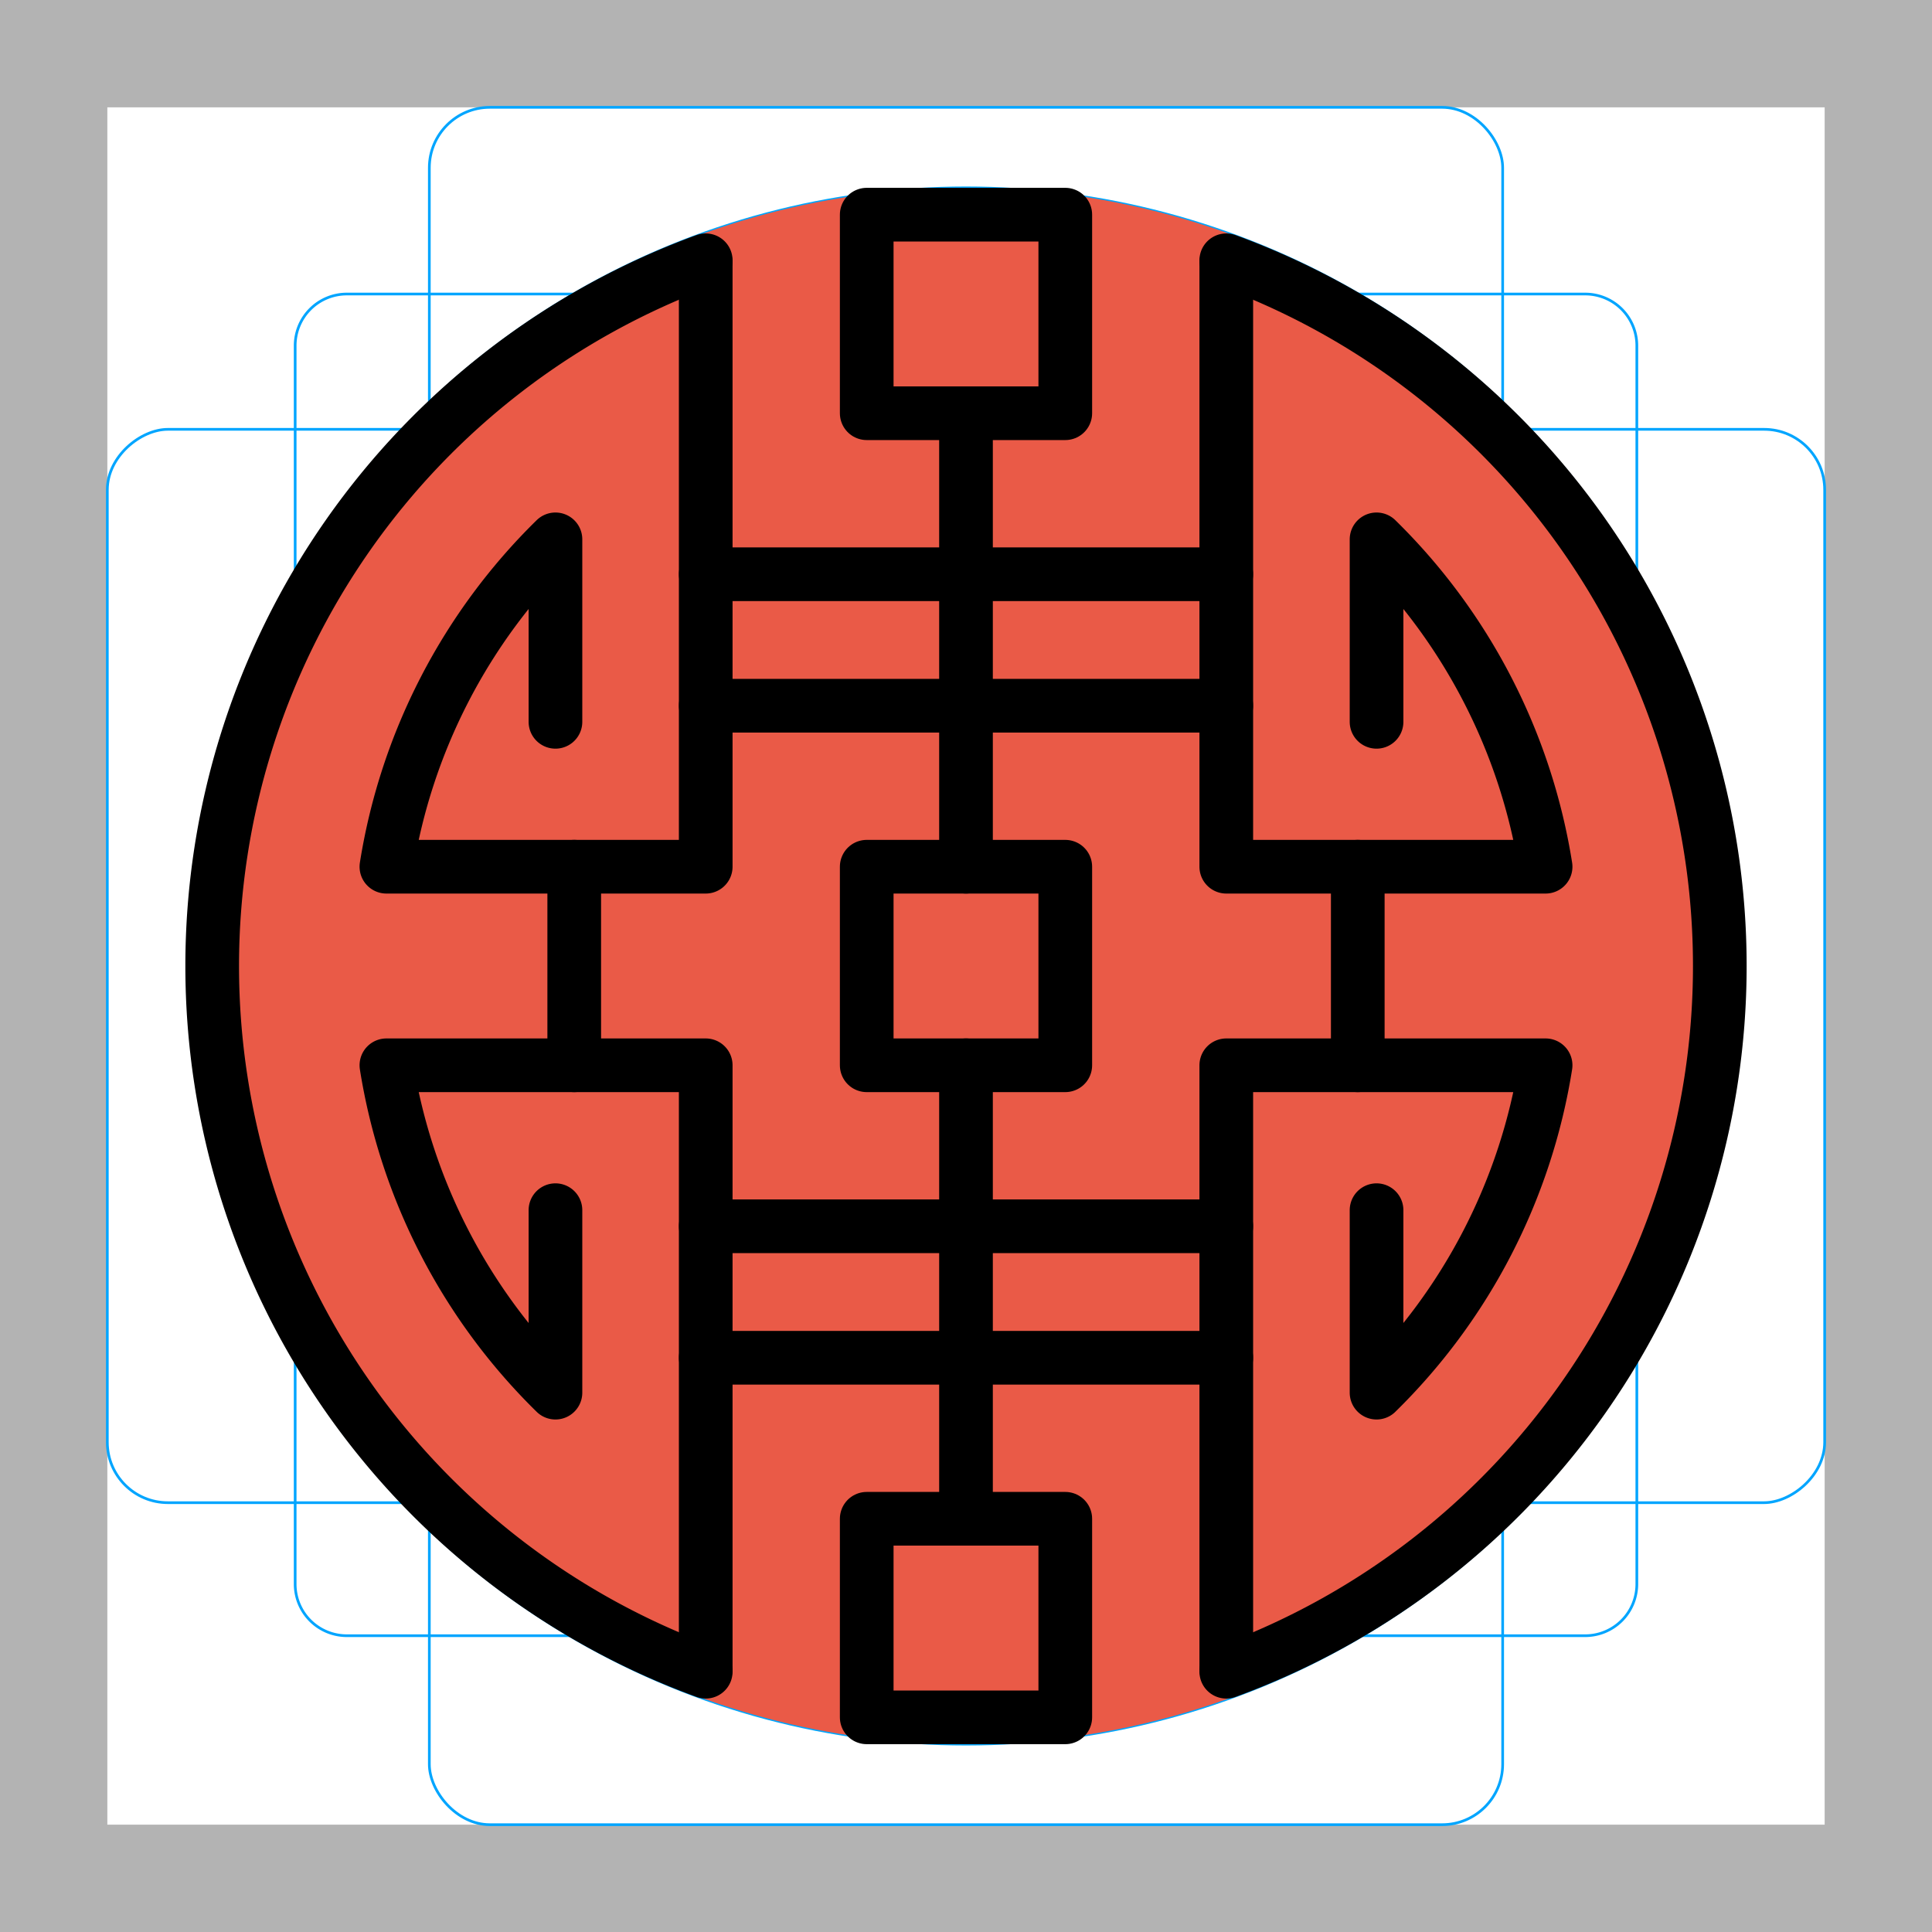 <svg id="emoji" viewBox="0 0 72 72" xmlns="http://www.w3.org/2000/svg">
  <g id="grid">
    <path fill="#b3b3b3" d="M68,4V68H4V4H68m4-4H0V72H72V0Z"/>
    <path fill="none" stroke="#00a5ff" stroke-miterlimit="10" stroke-width="0.1" d="M12.923,10.958H59.077A1.923,1.923,0,0,1,61,12.881V59.035a1.923,1.923,0,0,1-1.923,1.923H12.923A1.923,1.923,0,0,1,11,59.035V12.881A1.923,1.923,0,0,1,12.923,10.958Z"/>
    <rect x="16" y="4" rx="2.254" width="40" height="64" fill="none" stroke="#00a5ff" stroke-miterlimit="10" stroke-width="0.1"/>
    <rect x="16" y="4" rx="2.254" width="40" height="64" transform="translate(72) rotate(90)" fill="none" stroke="#00a5ff" stroke-miterlimit="10" stroke-width="0.1"/>
    <circle cx="36" cy="36" r="29" fill="none" stroke="#00a5ff" stroke-miterlimit="10" stroke-width="0.1"/>
  </g>
  <g id="color">
    <circle cx="36" cy="36" r="29" fill="#ea5a47" stroke="none" stroke-linejoin="round" stroke-miterlimit="10" stroke-width="2"/>
  </g>
  <g id="hair"/>
  <g id="skin"/>
  <g id="skin-shadow"/>
  <g id="line">
    <path fill="none" stroke="#000" stroke-linecap="round" stroke-linejoin="round" stroke-miterlimit="10" stroke-width="2" d="m 32.3 32.3 h 7.4 v 7.4 h -7.4 z"/>
    <path fill="none" stroke="#000" stroke-linecap="round" stroke-linejoin="round" stroke-miterlimit="10" stroke-width="2" d="m 32.3 56.6 h 7.4 v 7.4 h -7.4 z"/>
    <path fill="none" stroke="#000" stroke-linecap="round" stroke-linejoin="round" stroke-miterlimit="10" stroke-width="2" d="m 32.3 8 h 7.4 v 7.4 h -7.4 z"/>
    <path fill="none" stroke="#000" stroke-linecap="round" stroke-linejoin="round" stroke-miterlimit="10" stroke-width="2" d="m 36 15.4 v 16.9"/>
    <path fill="none" stroke="#000" stroke-linecap="round" stroke-linejoin="round" stroke-miterlimit="10" stroke-width="2" d="m 36 39.7 v 16.9"/>
    <path fill="none" stroke="#000" stroke-linecap="round" stroke-linejoin="round" stroke-miterlimit="10" stroke-width="2" d="m 26.3 21.4 h 19.4"/>
    <path fill="none" stroke="#000" stroke-linecap="round" stroke-linejoin="round" stroke-miterlimit="10" stroke-width="2" d="m 26.3 26.3 h 19.4"/>
    <path fill="none" stroke="#000" stroke-linecap="round" stroke-linejoin="round" stroke-miterlimit="10" stroke-width="2" d="m 26.3 45.7 h 19.4"/>
    <path fill="none" stroke="#000" stroke-linecap="round" stroke-linejoin="round" stroke-miterlimit="10" stroke-width="2" d="m 26.3 50.6 h 19.4"/>
    <path fill="none" stroke="#000" stroke-linecap="round" stroke-linejoin="round" stroke-miterlimit="10" stroke-width="2" d="m 26.3 9.8 v 22.5 h -11.9 a 21.9 21.9 0 0 1 6.3 -12.2 v 6.8 m 5.6 35.3 v -22.5 h -11.9 a 21.9 21.9 0 0 0 6.3 12.2 v -6.8 m 25 -35.3 v 22.5 h 11.9 a 21.9 21.9 0 0 0 -6.3 -12.2 v 6.8 m -5.6 35.3 v -22.5 h 11.9 a 21.9 21.9 0 0 1 -6.3 12.2 v -6.8"/>
    <path fill="none" stroke="#000" stroke-linecap="round" stroke-linejoin="round" stroke-miterlimit="10" stroke-width="2" d="m 26.3 9.7 a 28 28 0 0 0 0 52.6 m 19.4 -52.6 a 28 28 0 0 1 0 52.6"/>
    <path fill="none" stroke="#000" stroke-linecap="round" stroke-linejoin="round" stroke-miterlimit="10" stroke-width="2" d="m 21.4 32.3 v 7.4"/>
    <path fill="none" stroke="#000" stroke-linecap="round" stroke-linejoin="round" stroke-miterlimit="10" stroke-width="2" d="m 50.6 32.3 v 7.4"/>
  </g>
</svg>
